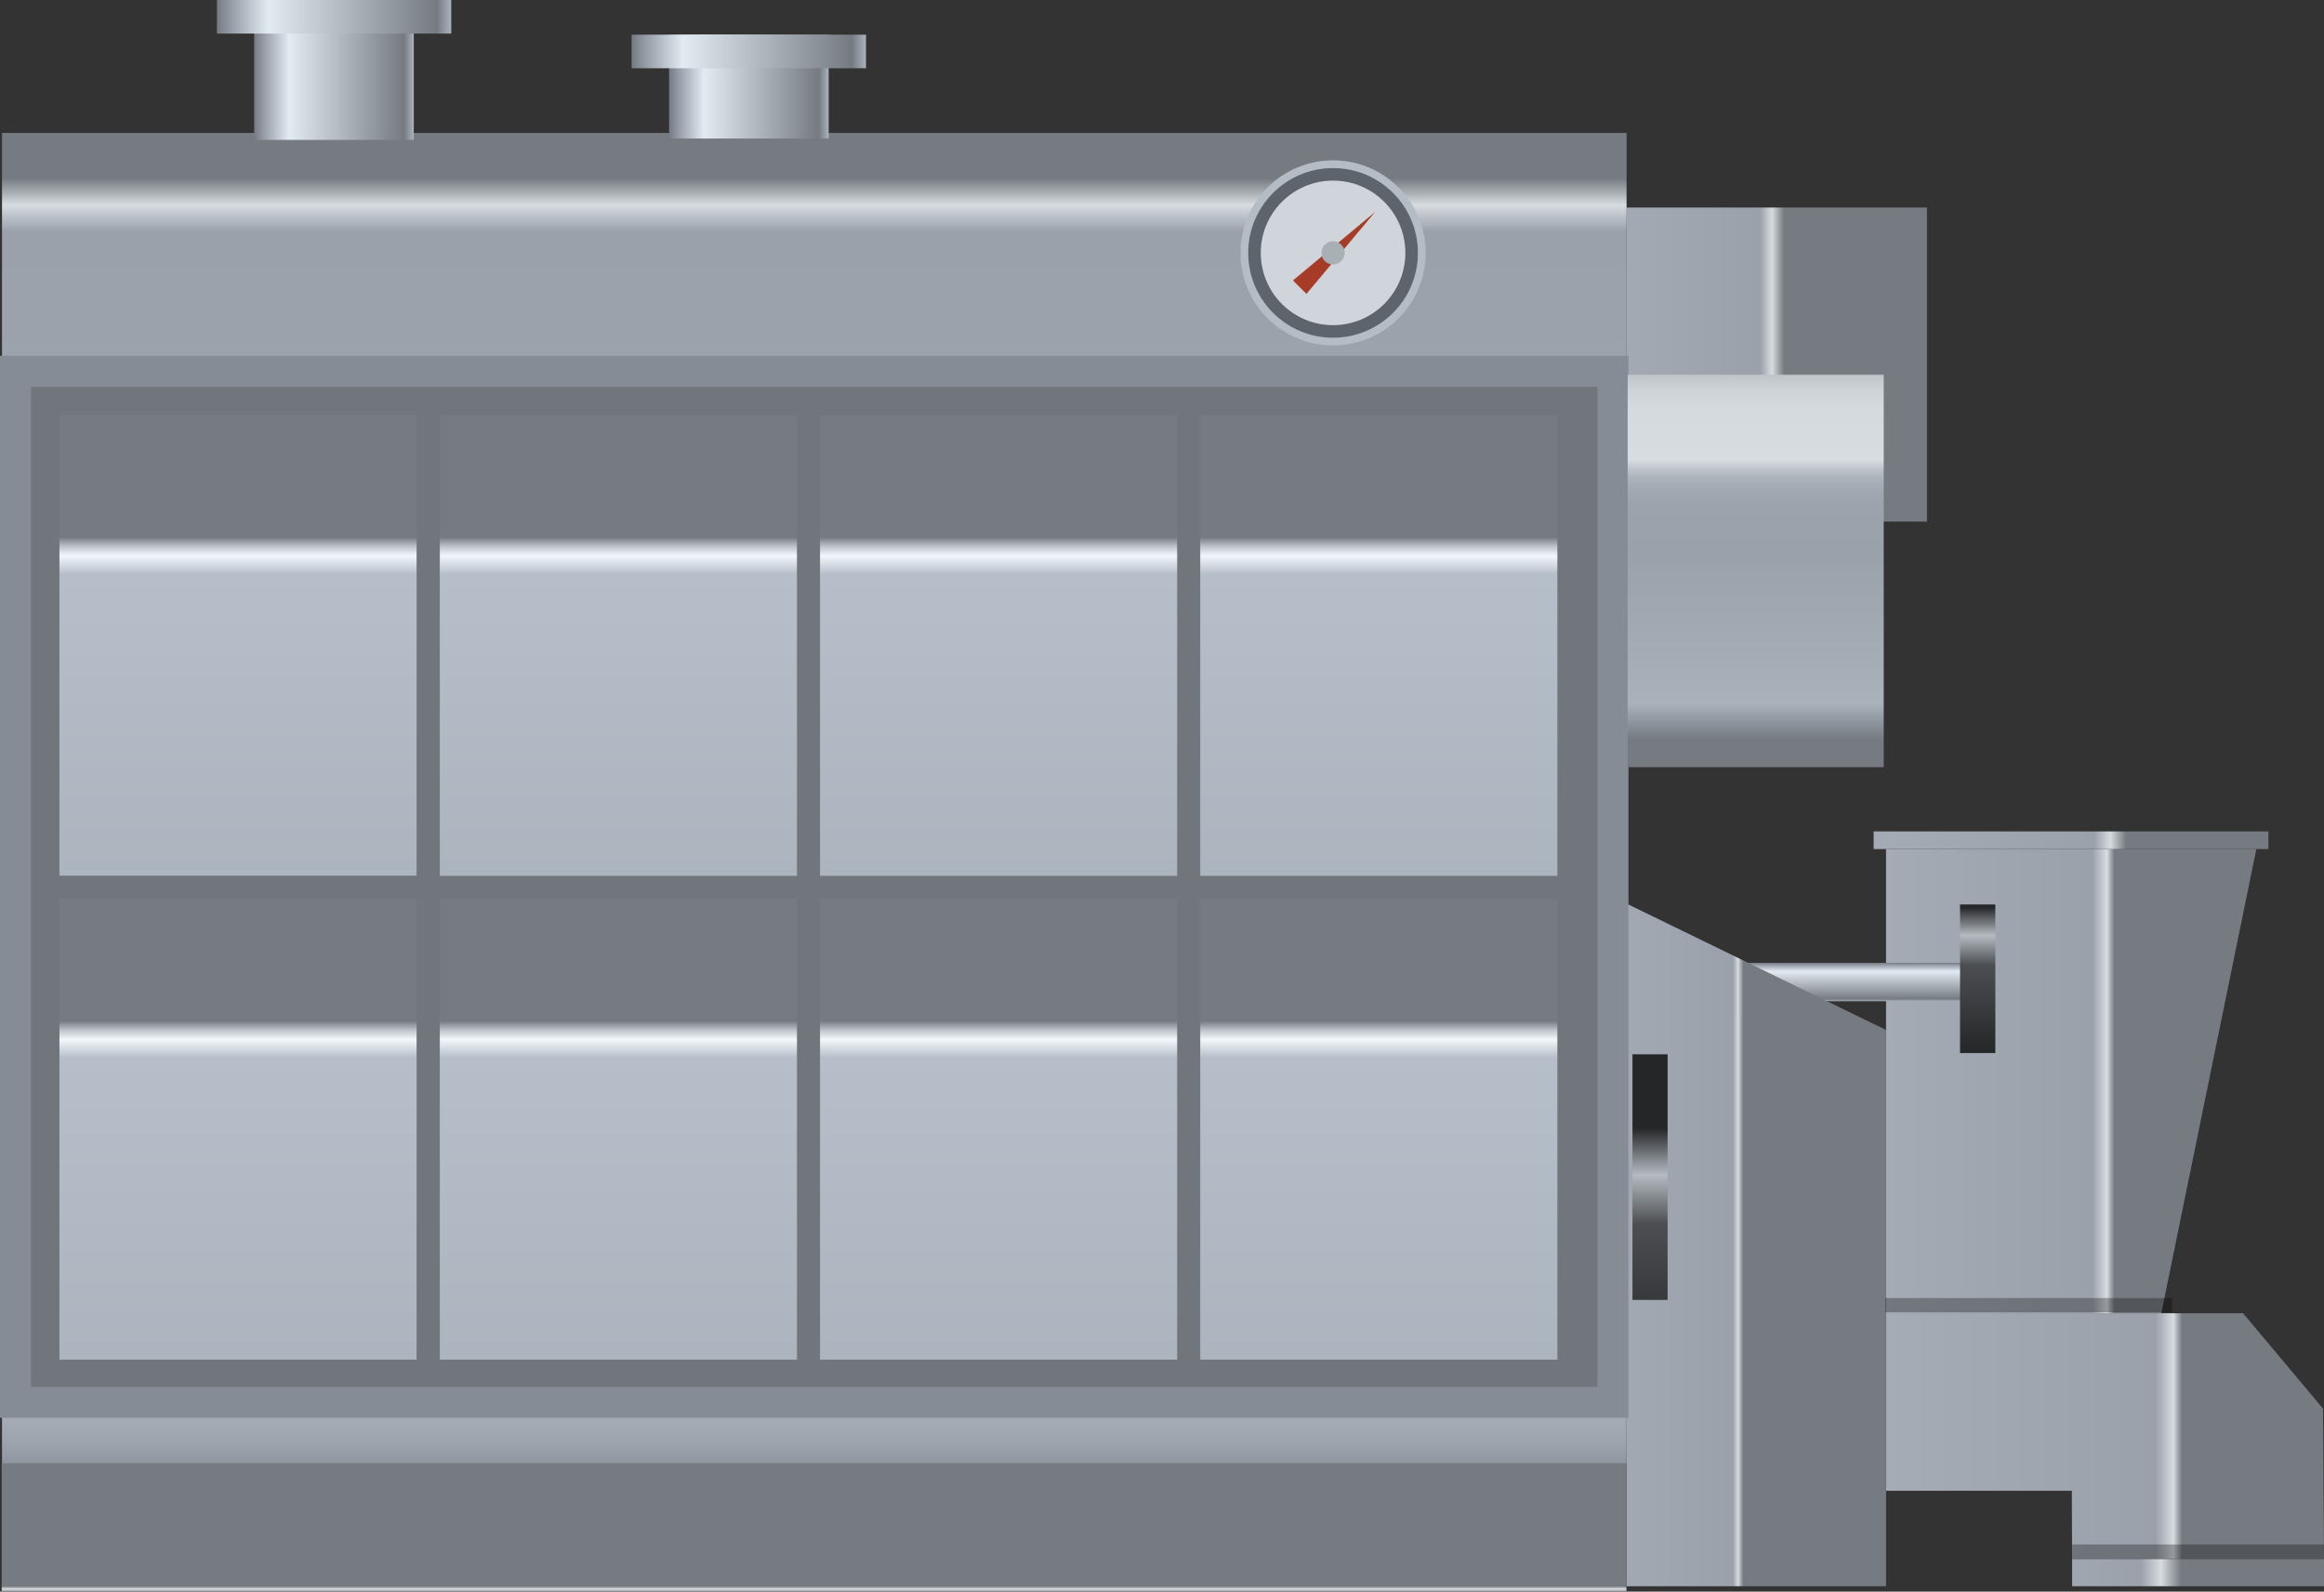<svg xmlns="http://www.w3.org/2000/svg" xmlns:xlink="http://www.w3.org/1999/xlink" viewBox="0 0 150.12 102.84"><rect x="0" y="0" width="150.12" height="102.84" fill="#333333" stroke="none"/><defs><style>.cls-1{fill:url(#未命名的渐变_451);}.cls-2{fill:url(#未命名的渐变_46);}.cls-3{fill:url(#未命名的渐变_46-2);}.cls-4{fill:url(#未命名的渐变_26);}.cls-5{fill:url(#未命名的渐变_11);}.cls-6{fill:url(#未命名的渐变_451-2);}.cls-7{fill:url(#未命名的渐变_17);}.cls-8{fill:url(#未命名的渐变_17-2);}.cls-9{fill:url(#未命名的渐变_451-3);}.cls-10{fill:#71767d;stroke:#858c96;stroke-width:2px;}.cls-10,.cls-27{stroke-miterlimit:10;}.cls-11{fill:url(#未命名的渐变_466);}.cls-12{fill:url(#未命名的渐变_466-2);}.cls-13{fill:url(#未命名的渐变_466-3);}.cls-14{fill:url(#未命名的渐变_466-4);}.cls-15{fill:url(#未命名的渐变_466-5);}.cls-16{fill:url(#未命名的渐变_466-6);}.cls-17{fill:url(#未命名的渐变_466-7);}.cls-18{fill:url(#未命名的渐变_466-8);}.cls-19{fill:url(#未命名的渐变_3);}.cls-20{opacity:0.3;}.cls-21{fill:url(#未命名的渐变_26-2);}.cls-22{fill:url(#未命名的渐变_26-3);}.cls-23{fill:url(#未命名的渐变_26-4);}.cls-24{fill:url(#未命名的渐变_26-5);}.cls-25{fill:url(#未命名的渐变_2);}.cls-26{fill:url(#未命名的渐变_11-2);}.cls-27{fill:#5d646c;stroke:#b4bcc5;stroke-width:0.5px;}.cls-28{fill:#cfd5db;}.cls-29{fill:#a63c27;}.cls-30{fill:#a8afb5;}</style><linearGradient id="未命名的渐变_451" x1="1838.53" y1="1174.99" x2="1840.29" y2="1174.99" gradientTransform="matrix(4.7, 0, 0, 1, -8584.72, -1077.56)" gradientUnits="userSpaceOnUse"><stop offset="0" stop-color="#767b82"/><stop offset="0.01" stop-color="#a5aaaf"/><stop offset="0.02" stop-color="#d7dce0"/><stop offset="0.04" stop-color="#9ba1ab"/><stop offset="0.92" stop-color="#a9b1bb"/><stop offset="0.95" stop-color="#9da4ae"/><stop offset="0.99" stop-color="#7d838a"/><stop offset="1" stop-color="#767b82"/></linearGradient><linearGradient id="未命名的渐变_46" x1="2180.3" y1="64.54" x2="2185.4" y2="64.54" gradientTransform="matrix(-4.7, 0, 0, -0.65, 10384.04, 111.63)" gradientUnits="userSpaceOnUse"><stop offset="0" stop-color="#767b82"/><stop offset="0.01" stop-color="#a5aaaf"/><stop offset="0.02" stop-color="#d7dce0"/><stop offset="0.06" stop-color="#9ba1ab"/><stop offset="0.96" stop-color="#a9b1bb"/><stop offset="0.97" stop-color="#9da4ae"/><stop offset="1" stop-color="#7d838a"/><stop offset="1" stop-color="#767b82"/></linearGradient><linearGradient id="未命名的渐变_46-2" x1="2179.37" y1="-653.12" x2="2185.4" y2="-653.12" gradientTransform="matrix(-4.7, 0, 0, 0.65, 10384.04, 517.21)" xlink:href="#未命名的渐变_46"/><linearGradient id="未命名的渐变_26" x1="1677.18" y1="787.86" x2="1674.69" y2="787.86" gradientTransform="matrix(1, 0, 0, -2.44, -1556.87, 1982.6)" gradientUnits="userSpaceOnUse"><stop offset="0" stop-color="#767b82"/><stop offset="0.07" stop-color="#9ba1ab"/><stop offset="0.22" stop-color="#e2eaf2"/><stop offset="0.94" stop-color="#767b82"/><stop offset="1" stop-color="#a9b1bb"/></linearGradient><linearGradient id="未命名的渐变_11" x1="-2840.94" y1="-2660.04" x2="-2831.34" y2="-2660.04" gradientTransform="matrix(1, 0, 0, -1, 2963.89, -2596.79)" gradientUnits="userSpaceOnUse"><stop offset="0.02" stop-color="#252628"/><stop offset="0.21" stop-color="#b4bbc1"/><stop offset="0.41" stop-color="#4c4e51"/><stop offset="1" stop-color="#252628"/></linearGradient><linearGradient id="未命名的渐变_451-2" x1="2185.4" y1="48.24" x2="2188.97" y2="48.24" gradientTransform="matrix(-4.7, 0, 0, -0.65, 10384.04, 111.63)" xlink:href="#未命名的渐变_451"/><linearGradient id="未命名的渐变_17" x1="2184.84" y1="135.81" x2="2188.97" y2="135.81" gradientTransform="matrix(-4.7, 0, 0, -0.65, 10384.04, 111.63)" gradientUnits="userSpaceOnUse"><stop offset="0" stop-color="#767b82"/><stop offset="0.02" stop-color="#a5aaaf"/><stop offset="0.04" stop-color="#d7dce0"/><stop offset="0.08" stop-color="#9ba1ab"/><stop offset="0.92" stop-color="#a9b1bb"/><stop offset="0.95" stop-color="#9da4ae"/><stop offset="0.99" stop-color="#7d838a"/><stop offset="1" stop-color="#767b82"/></linearGradient><linearGradient id="未命名的渐变_17-2" x1="2180.14" y1="88.49" x2="2185.57" y2="88.49" xlink:href="#未命名的渐变_17"/><linearGradient id="未命名的渐变_451-3" x1="1886.14" y1="127.99" x2="1897.45" y2="127.99" gradientTransform="matrix(7.6, 0, 0, 4.67, -14322.13, -545.8)" xlink:href="#未命名的渐变_451"/><linearGradient id="未命名的渐变_466" x1="1876.89" y1="219.95" x2="1883.23" y2="219.95" gradientTransform="matrix(4.7, 0, 0, 3.31, -8812.99, -687.19)" gradientUnits="userSpaceOnUse"><stop offset="0" stop-color="#767b82"/><stop offset="0.02" stop-color="#bfc4ca"/><stop offset="0.04" stop-color="#f1f7fb"/><stop offset="0.08" stop-color="#b6bec9"/><stop offset="0.92" stop-color="#a9b1bb"/><stop offset="0.95" stop-color="#9da4ae"/><stop offset="0.99" stop-color="#7d838a"/><stop offset="1" stop-color="#767b82"/></linearGradient><linearGradient id="未命名的渐变_466-2" x1="1876.89" y1="212.54" x2="1883.23" y2="212.54" gradientTransform="matrix(4.7, 0, 0, 3.31, -8788.43, -662.62)" xlink:href="#未命名的渐变_466"/><linearGradient id="未命名的渐变_466-3" x1="1876.89" y1="205.13" x2="1883.23" y2="205.13" gradientTransform="matrix(4.7, 0, 0, 3.31, -8763.87, -638.06)" xlink:href="#未命名的渐变_466"/><linearGradient id="未命名的渐变_466-4" x1="1876.89" y1="197.71" x2="1883.23" y2="197.71" gradientTransform="matrix(4.7, 0, 0, 3.31, -8739.31, -613.5)" xlink:href="#未命名的渐变_466"/><linearGradient id="未命名的渐变_466-5" x1="1883.54" y1="219.95" x2="1889.88" y2="219.95" gradientTransform="matrix(4.7, 0, 0, 3.31, -8844.26, -655.92)" xlink:href="#未命名的渐变_466"/><linearGradient id="未命名的渐变_466-6" x1="1883.54" y1="212.54" x2="1889.88" y2="212.54" gradientTransform="matrix(4.7, 0, 0, 3.31, -8819.69, -631.36)" xlink:href="#未命名的渐变_466"/><linearGradient id="未命名的渐变_466-7" x1="1883.54" y1="205.13" x2="1889.88" y2="205.13" gradientTransform="matrix(4.7, 0, 0, 3.31, -8795.13, -606.8)" xlink:href="#未命名的渐变_466"/><linearGradient id="未命名的渐变_466-8" x1="1883.54" y1="197.71" x2="1889.88" y2="197.71" gradientTransform="matrix(4.7, 0, 0, 3.31, -8770.57, -582.23)" xlink:href="#未命名的渐变_466"/><linearGradient id="未命名的渐变_3" x1="2186.97" y1="-124.35" x2="2190.44" y2="-124.35" gradientTransform="translate(-10135.74 225.95) scale(4.7 1)" gradientUnits="userSpaceOnUse"><stop offset="0" stop-color="#767b82"/><stop offset="0.04" stop-color="#a5aaaf"/><stop offset="0.08" stop-color="#d7dce0"/><stop offset="0.16" stop-color="#9ba1ab"/><stop offset="0.92" stop-color="#a9b1bb"/><stop offset="0.95" stop-color="#9da4ae"/><stop offset="0.99" stop-color="#7d838a"/><stop offset="1" stop-color="#767b82"/></linearGradient><linearGradient id="未命名的渐变_26-2" x1="3014.19" y1="228.24" x2="3003.88" y2="228.24" gradientTransform="translate(-2987.45 -223.74)" xlink:href="#未命名的渐变_26"/><linearGradient id="未命名的渐变_26-3" x1="3016.6" y1="231.68" x2="3001.47" y2="231.68" gradientTransform="translate(-2987.45 -230.6)" xlink:href="#未命名的渐变_26"/><linearGradient id="未命名的渐变_26-4" x1="2987.39" y1="227.17" x2="2977.08" y2="227.17" gradientTransform="translate(-2933.86 -221.58)" xlink:href="#未命名的渐变_26"/><linearGradient id="未命名的渐变_26-5" x1="2989.81" y1="229.45" x2="2974.67" y2="229.45" gradientTransform="translate(-2933.86 -226.13)" xlink:href="#未命名的渐变_26"/><linearGradient id="未命名的渐变_2" x1="1803.79" y1="-1573.57" x2="1813.93" y2="-1573.57" gradientTransform="matrix(2.5, 0, 0, -1, -4410.55, -1536.67)" gradientUnits="userSpaceOnUse"><stop offset="0" stop-color="#767b82"/><stop offset="0.01" stop-color="#81868d"/><stop offset="0.03" stop-color="#9ca1a6"/><stop offset="0.05" stop-color="#b2b7bc"/><stop offset="0.08" stop-color="#c3c8cc"/><stop offset="0.11" stop-color="#ced3d8"/><stop offset="0.16" stop-color="#d5dade"/><stop offset="0.29" stop-color="#d7dce0"/><stop offset="0.29" stop-color="#d6dbdf"/><stop offset="0.31" stop-color="#c0c6cc"/><stop offset="0.33" stop-color="#afb5bd"/><stop offset="0.36" stop-color="#a4aab3"/><stop offset="0.4" stop-color="#9da3ad"/><stop offset="0.52" stop-color="#9ba1ab"/><stop offset="0.91" stop-color="#a9b1bb"/><stop offset="1" stop-color="#767b82"/></linearGradient><linearGradient id="未命名的渐变_11-2" x1="-3049.94" y1="-3736.14" x2="-3019.51" y2="-3736.14" gradientTransform="matrix(0.52, 0, 0, -0.56, 1689.1, -2025.26)" xlink:href="#未命名的渐变_11"/></defs><title>IoT-Boliers(锅炉)-Boiler 2(锅炉2)</title><g id="图层_2" data-name="图层 2"><g id="图层_21" data-name="图层 21"><g id="IoT-Boliers_锅炉_-Boiler_2_锅炉2_" data-name="IoT-Boliers(锅炉)-Boiler 2(锅炉2)"><rect class="cls-1" x="48.46" y="46.23" width="8.27" height="104.95" transform="matrix(0, 1, -1, 0, 151.29, 46.09)"/><polygon class="cls-2" points="121.83 54.86 145.75 54.86 139.61 84.85 121.83 84.85 121.83 54.86"/><polygon class="cls-3" points="121.83 96.32 133.83 96.32 133.85 100.72 150.12 100.72 150.06 91.02 144.89 84.85 121.83 84.85 121.83 96.32"/><rect class="cls-4" x="117.83" y="53.87" width="2.48" height="19.17" transform="translate(55.61 182.52) rotate(-90)"/><rect class="cls-5" x="122.95" y="62.1" width="9.6" height="2.28" transform="translate(190.99 -64.51) rotate(90)"/><polygon class="cls-6" points="105.08 58.39 121.83 66.55 121.83 102.49 105.07 102.49 105.08 58.39"/><rect class="cls-7" x="105.07" y="13.41" width="19.4" height="20.29"/><rect class="cls-8" x="121.03" y="53.72" width="25.5" height="1.14"/><rect class="cls-9" x="9.62" y="-0.9" width="85.97" height="104.94" transform="translate(104.17 -1.03) rotate(90)"/><rect class="cls-10" x="19.29" y="5.7" width="66.62" height="103.19" transform="translate(109.89 4.7) rotate(90)"/><rect class="cls-11" x="0.49" y="30.17" width="29.77" height="23.07" transform="translate(57.08 26.32) rotate(90)"/><rect class="cls-12" x="25.06" y="30.17" width="29.77" height="23.07" transform="translate(81.65 1.76) rotate(90)"/><rect class="cls-13" x="49.62" y="30.17" width="29.77" height="23.07" transform="translate(106.21 -22.8) rotate(90)"/><rect class="cls-14" x="74.18" y="30.17" width="29.77" height="23.07" transform="translate(130.77 -47.36) rotate(90)"/><rect class="cls-15" x="0.49" y="61.43" width="29.77" height="23.07" transform="translate(88.34 57.59) rotate(90)"/><rect class="cls-16" x="25.06" y="61.43" width="29.77" height="23.07" transform="translate(112.91 33.02) rotate(90)"/><rect class="cls-17" x="49.62" y="61.43" width="29.77" height="23.07" transform="translate(137.47 8.46) rotate(90)"/><rect class="cls-18" x="74.18" y="61.43" width="29.77" height="23.07" transform="translate(162.03 -16.1) rotate(90)"/><rect class="cls-19" x="133.85" y="100.73" width="16.27" height="1.76" transform="translate(283.97 203.22) rotate(180)"/><rect class="cls-20" x="133.85" y="99.8" width="16.27" height="0.92" transform="translate(283.97 200.51) rotate(180)"/><rect class="cls-20" x="121.78" y="83.88" width="18.51" height="0.92" transform="translate(262.08 168.67) rotate(180)"/><rect class="cls-21" x="16.43" width="10.31" height="9.04" transform="translate(43.16 9.04) rotate(180)"/><rect class="cls-22" x="14.01" width="15.14" height="2.17" transform="translate(43.16 2.17) rotate(180)"/><rect class="cls-23" x="43.22" y="2.24" width="10.31" height="6.72" transform="translate(96.75 11.19) rotate(180)"/><rect class="cls-24" x="40.81" y="2.23" width="15.14" height="2.17" transform="translate(96.75 6.64) rotate(180)"/><rect class="cls-25" x="100.73" y="28.62" width="25.36" height="16.54" transform="translate(150.3 -76.52) rotate(90)"/><rect class="cls-26" x="98.65" y="74.92" width="15.87" height="2.27" transform="translate(182.64 -30.53) rotate(90)"/><circle class="cls-27" cx="86.11" cy="16.34" r="5.73"/><circle class="cls-28" cx="86.11" cy="16.34" r="4.67"/><polygon class="cls-29" points="88.83 13.69 83.52 18.12 84.39 18.99 88.83 13.69"/><circle class="cls-30" cx="86.11" cy="16.34" r="0.75"/></g></g></g></svg>